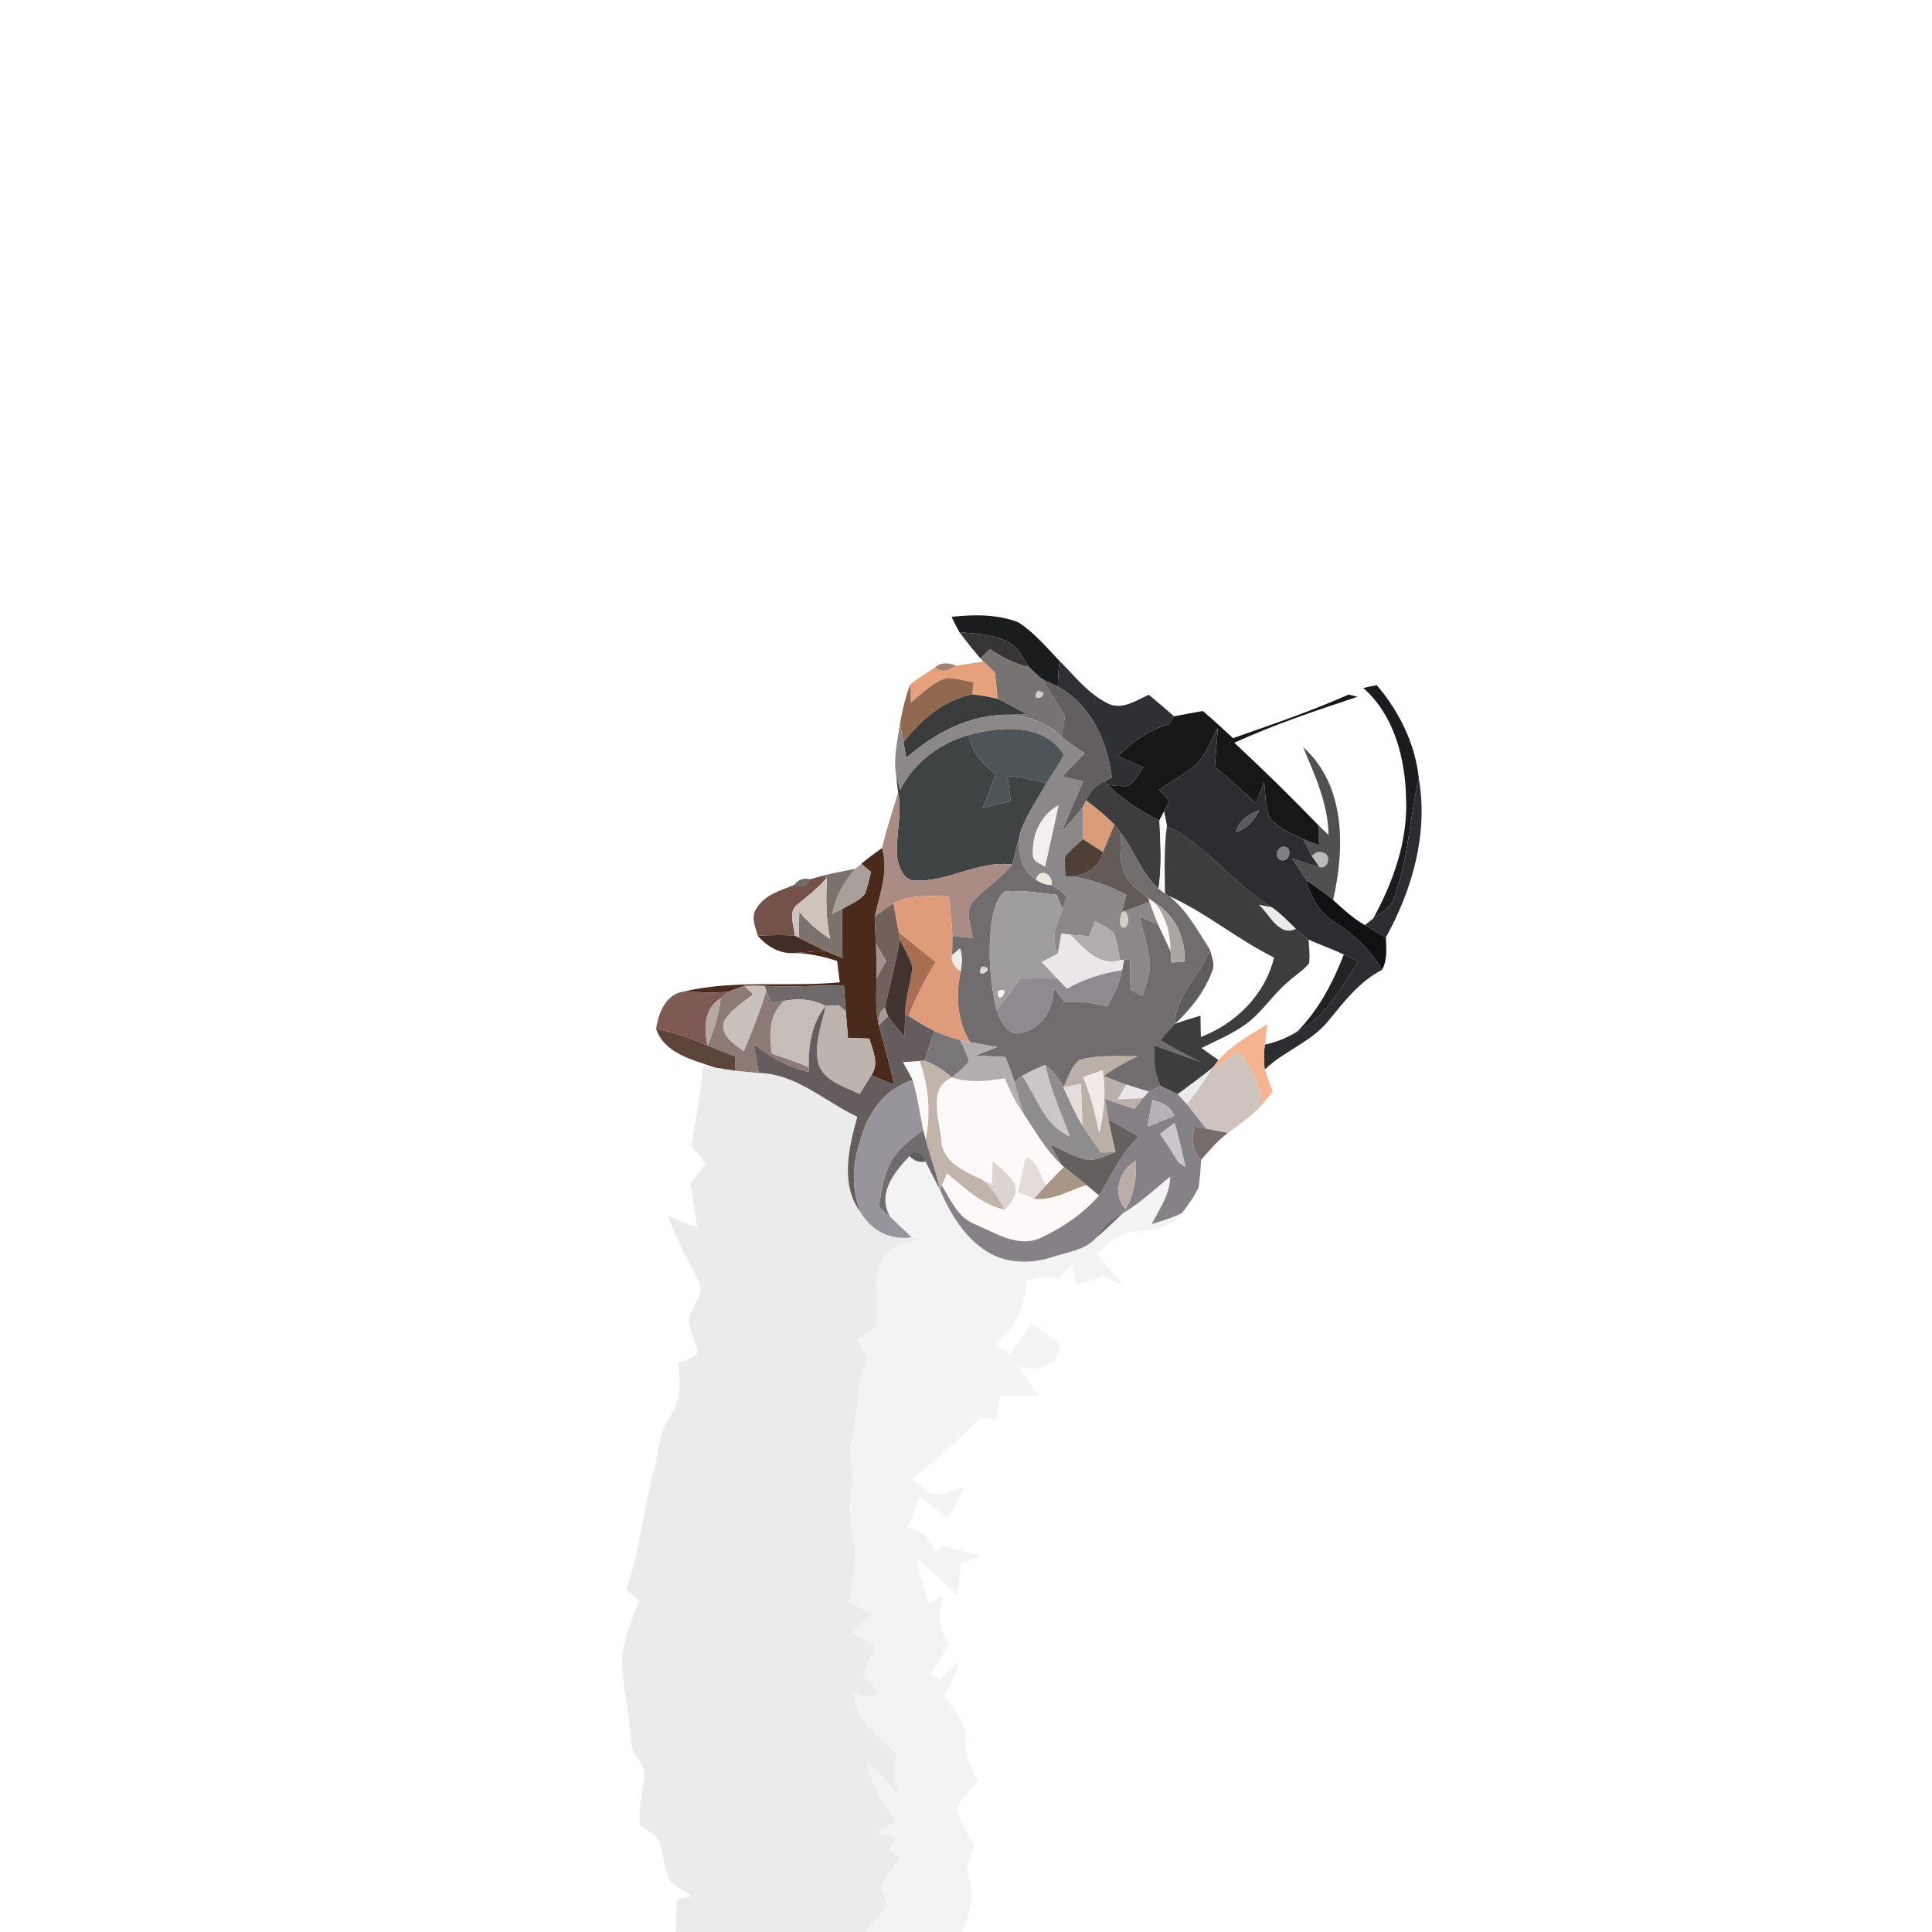 <?xml version="1.0" encoding="UTF-8" ?>
<!DOCTYPE svg PUBLIC "-//W3C//DTD SVG 1.1//EN" "http://www.w3.org/Graphics/SVG/1.1/DTD/svg11.dtd">
<svg width="384pt" height="384pt" viewBox="0 0 384 384" version="1.1" xmlns="http://www.w3.org/2000/svg">
<g id="#1b1c1efd">
<path fill="#1b1c1e" opacity="1.00" d=" M 189.13 122.60 C 193.54 122.12 198.21 122.05 202.40 123.69 C 205.57 125.73 208.00 128.67 210.59 131.37 C 210.39 133.07 210.29 134.77 210.24 136.48 C 209.16 135.92 208.05 135.41 206.96 134.87 C 206.13 134.12 205.30 133.37 204.53 132.57 C 203.28 130.85 202.43 128.65 200.46 127.61 C 197.44 126.11 194.00 125.96 190.70 125.65 C 190.12 124.66 189.63 123.63 189.13 122.60 Z" />
</g>
<g id="#363434fe">
<path fill="#363434" opacity="1.00" d=" M 190.70 125.65 C 194.00 125.96 197.44 126.11 200.46 127.61 C 202.43 128.65 203.28 130.85 204.53 132.57 C 201.69 132.00 199.15 130.60 196.76 129.04 C 196.12 129.64 195.48 130.24 194.85 130.85 C 193.41 129.16 192.02 127.43 190.70 125.65 Z" />
</g>
<g id="#787373ff">
<path fill="#787373" opacity="1.00" d=" M 194.85 130.85 C 195.48 130.24 196.12 129.64 196.76 129.04 C 199.15 130.60 201.69 132.00 204.53 132.57 C 205.30 133.37 206.13 134.12 206.96 134.87 C 208.60 137.30 210.10 139.81 211.68 142.28 C 211.44 143.66 211.21 145.05 210.97 146.43 C 208.27 143.67 204.56 142.43 200.79 142.05 C 201.60 142.02 203.21 141.97 204.02 141.94 C 202.12 140.89 200.22 139.84 198.27 138.90 C 198.11 137.14 197.93 135.40 197.73 133.65 C 196.96 132.93 196.19 132.21 195.44 131.48 L 194.85 130.85 M 206.19 137.37 C 204.62 140.34 209.52 137.54 206.19 137.37 Z" />
</g>
<g id="#84543dbb">
<path fill="#84543d" opacity="0.73" d=" M 185.86 132.65 C 187.01 131.56 188.68 131.73 190.04 132.29 C 188.89 133.19 187.04 133.93 185.86 132.65 Z" />
</g>
<g id="#e6a07cff">
<path fill="#e6a07c" opacity="1.00" d=" M 190.04 132.29 C 191.84 132.03 193.64 131.77 195.44 131.48 C 196.19 132.21 196.96 132.93 197.73 133.65 C 197.93 135.40 198.11 137.14 198.27 138.90 C 196.61 138.50 194.94 138.21 193.25 138.02 C 193.31 137.42 193.44 136.23 193.50 135.63 C 191.73 135.27 189.97 134.81 188.17 134.77 C 185.36 135.62 183.27 137.81 181.07 139.64 C 181.03 138.42 180.98 137.21 180.93 136.01 C 182.50 134.79 184.19 133.74 185.86 132.65 C 187.04 133.93 188.89 133.19 190.04 132.29 Z" />
</g>
<g id="#2f3033ff">
<path fill="#2f3033" opacity="1.00" d=" M 210.24 136.48 C 210.29 134.77 210.39 133.07 210.59 131.37 C 213.63 134.36 216.33 137.98 220.28 139.85 C 223.07 141.20 225.85 139.16 228.35 138.09 C 230.03 139.50 231.70 140.93 233.36 142.37 C 233.12 142.77 232.64 143.55 232.40 143.94 C 228.43 145.02 225.11 147.49 222.17 150.28 C 223.86 151.01 225.56 151.75 227.26 152.49 C 226.06 153.91 225.29 156.56 223.00 156.25 C 222.04 156.22 221.08 156.12 220.14 155.95 L 219.46 155.36 C 219.83 155.16 220.59 154.74 220.97 154.54 C 220.13 147.42 216.81 140.01 210.24 136.48 Z" />
</g>
<g id="#91694fff">
<path fill="#91694f" opacity="1.00" d=" M 181.07 139.64 C 183.27 137.81 185.36 135.62 188.17 134.77 C 189.97 134.81 191.73 135.27 193.50 135.63 C 193.44 136.23 193.31 137.42 193.25 138.02 C 187.52 139.14 183.08 143.10 179.57 147.54 C 179.33 146.28 179.10 145.02 178.89 143.76 C 179.34 141.12 179.98 138.51 180.93 136.01 C 180.98 137.21 181.03 138.42 181.07 139.64 Z" />
</g>
<g id="#635e5fff">
<path fill="#635e5f" opacity="1.00" d=" M 206.96 134.87 C 208.05 135.41 209.16 135.92 210.24 136.48 C 216.81 140.01 220.13 147.42 220.97 154.54 C 220.59 154.74 219.83 155.16 219.46 155.36 C 217.75 156.03 216.61 157.45 215.89 159.09 C 215.73 159.41 215.40 160.06 215.24 160.39 C 213.93 162.11 212.48 163.71 211.04 165.31 C 212.38 161.95 213.82 158.62 215.28 155.30 C 213.89 154.97 212.49 154.65 211.10 154.33 C 212.57 152.77 214.08 151.25 215.56 149.70 C 213.99 148.67 212.44 147.61 210.97 146.43 C 211.21 145.05 211.44 143.66 211.68 142.28 C 210.10 139.81 208.60 137.30 206.96 134.87 Z" />
</g>
<g id="#161519f7">
<path fill="#161519" opacity="0.97" d=" M 270.96 136.74 C 271.85 136.54 272.74 136.35 273.65 136.18 C 278.10 141.41 281.27 147.80 282.00 154.69 C 280.15 162.51 279.96 170.72 277.12 178.30 C 276.55 180.38 274.51 181.38 272.92 182.59 C 276.87 175.38 279.76 167.35 279.48 159.02 C 279.35 150.97 277.23 142.26 270.96 136.74 Z" />
</g>
<g id="#d6cfc7ff">
<path fill="#d6cfc7" opacity="1.00" d=" M 206.19 137.37 C 209.52 137.54 204.62 140.34 206.19 137.37 Z" />
</g>
<g id="#393c3bff">
<path fill="#393c3b" opacity="1.00" d=" M 179.57 147.54 C 183.08 143.10 187.52 139.14 193.25 138.02 C 194.94 138.21 196.61 138.50 198.27 138.90 C 200.22 139.84 202.12 140.89 204.02 141.94 C 203.21 141.97 201.60 142.02 200.79 142.05 C 193.03 141.89 185.80 145.59 180.13 150.65 C 179.94 149.61 179.76 148.57 179.57 147.54 Z" />
</g>
<g id="#171718ff">
<path fill="#171718" opacity="1.00" d=" M 245.07 146.72 C 252.79 144.00 260.56 141.38 268.04 138.05 C 268.48 138.16 269.37 138.38 269.82 138.49 C 261.55 141.22 253.26 144.01 245.33 147.62 C 251.05 152.95 256.64 158.42 262.07 164.05 C 262.10 165.35 262.14 166.66 262.18 167.97 C 261.12 167.59 260.07 167.19 259.03 166.79 C 256.64 165.76 254.16 164.62 252.42 162.63 C 251.44 160.36 251.53 157.82 251.25 155.41 C 250.72 156.84 250.20 158.27 249.68 159.70 C 247.03 157.17 244.29 154.75 241.46 152.43 C 241.65 149.83 241.85 147.23 242.06 144.63 C 240.74 147.08 239.76 149.80 237.84 151.86 C 235.56 153.83 232.88 155.25 230.41 156.95 C 231.08 157.70 231.76 158.46 232.44 159.21 C 232.07 159.91 231.71 160.62 231.35 161.33 C 231.12 161.76 230.68 162.61 230.45 163.04 C 226.67 161.21 223.16 158.87 220.14 155.95 C 221.08 156.12 222.04 156.22 223.00 156.25 C 225.29 156.56 226.06 153.91 227.26 152.49 C 225.56 151.75 223.86 151.01 222.17 150.28 C 225.11 147.49 228.43 145.02 232.40 143.94 C 232.64 143.55 233.12 142.77 233.36 142.37 C 235.26 142.01 237.17 141.65 239.08 141.32 C 241.12 143.07 243.11 144.87 245.07 146.72 Z" />
</g>
<g id="#8c888aff">
<path fill="#8c888a" opacity="1.00" d=" M 180.13 150.65 C 185.80 145.59 193.03 141.89 200.79 142.05 C 204.56 142.43 208.27 143.67 210.97 146.43 C 212.44 147.61 213.99 148.67 215.56 149.70 C 214.08 151.25 212.57 152.77 211.10 154.33 C 212.49 154.65 213.89 154.97 215.28 155.30 C 213.82 158.62 212.38 161.95 211.04 165.31 C 212.48 163.71 213.93 162.11 215.24 160.39 C 215.18 162.52 215.23 164.66 215.25 166.79 C 214.04 167.90 212.72 168.92 211.72 170.23 C 211.54 171.53 211.72 172.84 211.79 174.14 L 212.82 174.22 C 216.72 174.63 220.41 176.07 223.88 177.84 C 223.60 178.99 223.31 180.14 223.01 181.29 C 222.69 182.15 222.08 184.70 223.74 184.32 C 224.45 183.24 224.40 182.16 223.59 181.08 C 225.21 180.46 226.84 179.83 228.47 179.21 C 229.03 180.73 229.58 182.26 230.20 183.77 C 228.99 183.23 227.78 182.70 226.57 182.18 C 227.13 184.91 227.93 187.59 228.45 190.33 C 228.93 192.95 227.81 195.49 227.12 197.97 C 226.27 197.51 225.42 197.06 224.57 196.61 C 224.58 194.61 224.59 192.60 224.62 190.59 C 224.32 190.64 223.72 190.72 223.42 190.76 L 222.64 190.84 C 222.29 189.07 222.05 187.27 221.44 185.56 C 220.44 184.39 218.93 183.85 217.63 183.10 C 217.25 184.09 216.87 185.08 216.50 186.07 C 215.23 185.97 213.96 185.89 212.70 185.77 C 212.12 185.70 211.54 185.63 210.96 185.57 C 210.73 186.90 210.49 188.23 210.24 189.56 C 208.68 186.61 209.98 183.59 211.19 180.80 C 211.51 179.91 211.77 179.02 211.98 178.10 C 211.08 177.25 210.04 176.56 208.99 175.92 C 209.39 173.77 206.58 172.30 205.92 174.83 C 202.42 172.75 202.27 168.52 202.95 164.93 C 204.26 161.68 206.19 158.73 207.95 155.72 C 209.12 153.83 210.48 152.05 211.43 150.03 C 207.61 143.68 198.70 144.35 192.50 146.10 C 186.71 147.81 181.66 151.55 178.92 157.01 C 178.62 155.95 178.34 154.89 178.08 153.83 C 177.55 150.46 178.42 147.09 178.89 143.76 C 179.10 145.02 179.33 146.28 179.57 147.54 C 179.76 148.57 179.94 149.61 180.13 150.65 M 205.32 169.97 C 205.33 171.30 206.84 171.62 207.71 172.26 C 208.61 168.20 209.51 164.14 210.38 160.07 C 206.83 161.97 205.04 166.05 205.32 169.97 Z" />
</g>
<g id="#4d5559ff">
<path fill="#4d5559" opacity="1.00" d=" M 192.50 146.10 C 198.70 144.35 207.61 143.68 211.43 150.03 C 210.48 152.05 209.12 153.83 207.95 155.72 C 205.45 154.91 202.85 154.41 200.23 154.22 C 200.45 155.89 200.68 157.56 200.92 159.23 C 199.06 159.68 197.20 160.13 195.34 160.57 C 196.25 158.34 197.14 156.10 197.91 153.82 C 195.21 151.96 193.17 149.36 192.50 146.10 Z" />
</g>
<g id="#2c2d30ff">
<path fill="#2c2d30" opacity="1.00" d=" M 237.84 151.86 C 239.76 149.80 240.74 147.08 242.06 144.63 C 241.85 147.23 241.65 149.83 241.46 152.43 C 244.29 154.75 247.03 157.17 249.68 159.70 C 250.20 158.27 250.72 156.84 251.25 155.41 C 251.53 157.82 251.44 160.36 252.42 162.63 C 254.16 164.62 256.64 165.76 259.03 166.79 C 259.58 167.92 260.14 169.04 260.72 170.16 C 261.09 170.69 261.82 171.75 262.19 172.28 C 260.34 171.85 258.56 171.21 256.78 170.58 C 257.76 172.04 258.73 173.52 259.69 175.01 C 260.47 178.51 262.42 181.59 265.55 183.43 C 269.22 185.86 272.53 188.87 274.69 192.77 C 270.17 195.08 267.11 199.16 263.96 202.98 C 260.55 207.16 255.19 208.89 251.37 212.59 C 251.17 210.94 251.18 209.27 251.40 207.63 C 253.68 207.13 255.87 206.27 257.85 205.02 C 263.65 202.21 266.55 196.19 269.99 191.09 C 269.02 190.63 268.05 190.17 267.09 189.72 C 264.80 188.63 262.40 187.80 260.09 186.76 C 259.22 186.08 258.38 185.37 257.58 184.62 C 256.04 183.11 254.55 181.53 252.77 180.31 C 245.13 175.80 240.00 168.06 231.94 164.17 C 231.76 163.22 231.55 162.27 231.35 161.33 C 231.71 160.62 232.07 159.91 232.44 159.21 C 231.76 158.46 231.08 157.70 230.41 156.95 C 232.88 155.25 235.56 153.83 237.84 151.86 M 245.66 165.39 C 247.83 164.74 249.26 163.04 250.25 161.08 C 248.13 161.83 246.22 163.07 245.66 165.39 M 255.17 168.29 C 253.63 168.24 253.22 170.99 254.94 171.00 C 256.46 171.04 256.87 168.32 255.17 168.29 Z" />
</g>
<g id="#3f4343ff">
<path fill="#3f4343" opacity="1.00" d=" M 178.92 157.01 C 181.66 151.55 186.71 147.81 192.50 146.10 C 193.17 149.36 195.21 151.96 197.91 153.82 C 197.14 156.10 196.25 158.34 195.34 160.57 C 197.20 160.13 199.06 159.68 200.92 159.23 C 200.68 157.56 200.45 155.89 200.23 154.22 C 202.85 154.41 205.45 154.91 207.95 155.72 C 206.19 158.73 204.26 161.68 202.95 164.93 C 202.27 167.20 201.82 169.54 201.19 171.83 C 194.54 170.96 188.64 175.24 182.08 175.02 C 179.74 175.20 178.77 172.64 178.37 170.76 C 177.84 166.35 179.43 161.92 178.50 157.51 C 178.37 156.28 178.23 155.06 178.08 153.83 C 178.34 154.89 178.62 155.95 178.92 157.01 M 196.24 164.26 C 196.78 164.81 196.78 164.81 196.24 164.26 M 196.23 169.21 C 196.79 169.77 196.79 169.77 196.23 169.21 Z" />
</g>
<g id="#030202b0">
<path fill="#030202" opacity="0.69" d=" M 258.99 148.48 C 267.50 156.06 267.32 168.63 264.96 178.88 C 263.31 177.45 261.48 176.25 259.69 175.01 C 258.73 173.52 257.76 172.04 256.78 170.58 C 258.56 171.21 260.34 171.85 262.19 172.28 C 263.70 172.98 264.67 170.50 263.45 169.66 C 262.42 169.07 261.51 169.24 260.72 170.16 C 260.14 169.04 259.58 167.92 259.03 166.79 C 260.07 167.19 261.12 167.59 262.18 167.97 C 262.14 166.66 262.10 165.35 262.07 164.05 C 262.72 164.69 263.39 165.33 264.06 165.96 C 263.97 159.74 261.35 154.09 258.99 148.48 Z" />
</g>
<g id="#010101c2">
<path fill="#010101" opacity="0.76" d=" M 215.89 159.09 C 216.61 157.45 217.75 156.03 219.46 155.36 L 220.14 155.95 C 223.16 158.87 226.67 161.21 230.45 163.04 C 230.63 167.55 230.98 172.13 230.25 176.61 C 226.86 173.62 225.51 169.13 222.80 165.61 C 222.38 165.03 221.94 164.46 221.49 163.90 C 219.77 162.13 217.83 160.60 215.89 159.09 Z" />
</g>
<g id="#2b2d30fc">
<path fill="#2b2d30" opacity="1.00" d=" M 277.12 178.30 C 279.96 170.72 280.15 162.51 282.00 154.69 C 283.90 165.66 280.73 176.78 275.44 186.35 C 274.04 185.52 272.65 184.70 271.27 183.87 C 271.68 183.55 272.51 182.91 272.92 182.59 C 274.51 181.38 276.55 180.38 277.12 178.30 Z" />
</g>
<g id="#aa8c84ff">
<path fill="#aa8c84" opacity="1.00" d=" M 178.50 157.51 C 179.43 161.92 177.84 166.35 178.37 170.76 C 178.77 172.64 179.74 175.20 182.08 175.02 C 188.64 175.24 194.54 170.96 201.19 171.83 C 199.06 174.53 196.06 176.33 193.72 178.81 C 191.57 180.85 193.06 183.96 193.34 186.45 C 191.99 186.30 190.64 186.16 189.29 186.03 C 189.18 183.39 188.87 180.77 188.61 178.15 C 184.90 178.13 180.96 177.74 177.57 179.55 C 176.31 180.39 175.09 181.29 173.86 182.17 C 174.84 177.67 176.66 173.21 175.31 168.55 C 176.17 164.81 177.43 161.19 178.50 157.51 Z" />
</g>
<g id="#f5eef0ff">
<path fill="#f5eef0" opacity="1.00" d=" M 205.32 169.97 C 205.04 166.05 206.83 161.97 210.38 160.07 C 209.51 164.14 208.61 168.20 207.71 172.26 C 206.84 171.62 205.33 171.30 205.32 169.97 Z" />
</g>
<g id="#d99c7bff">
<path fill="#d99c7b" opacity="1.00" d=" M 215.24 160.39 C 215.40 160.06 215.73 159.41 215.89 159.09 C 217.83 160.60 219.77 162.13 221.49 163.90 C 220.73 165.72 219.98 167.54 219.22 169.36 C 217.89 168.50 216.57 167.65 215.25 166.79 C 215.23 164.66 215.18 162.52 215.24 160.39 Z" />
</g>
<g id="#fdf9f9ff">
<path fill="#fdf9f9" opacity="1.00" d=" M 230.45 163.04 C 230.68 162.61 231.12 161.76 231.35 161.33 C 231.55 162.27 231.76 163.22 231.94 164.17 C 231.33 168.61 231.49 173.12 231.56 177.59 C 231.10 177.28 230.67 176.96 230.25 176.61 C 230.98 172.13 230.63 167.55 230.45 163.04 Z" />
<path fill="#fdf9f9" opacity="1.00" d=" M 228.17 178.45 C 228.52 178.71 229.23 179.21 229.58 179.47 C 231.79 182.17 232.64 185.64 232.66 189.08 C 231.86 187.30 230.98 185.56 230.20 183.77 C 229.58 182.26 229.03 180.73 228.47 179.21 L 228.17 178.45 Z" />
<path fill="#fdf9f9" opacity="1.00" d=" M 179.46 211.11 C 180.56 211.02 181.67 210.94 182.78 210.86 C 184.62 215.89 185.02 221.26 183.99 226.51 C 183.86 226.03 183.62 225.07 183.49 224.58 C 182.82 221.28 182.36 217.92 181.40 214.69 C 180.80 213.47 180.13 212.29 179.46 211.11 Z" />
<path fill="#fdf9f9" opacity="1.00" d=" M 187.08 226.42 C 186.69 222.37 184.33 216.31 189.19 214.15 C 192.62 215.26 196.23 214.90 199.72 214.32 C 200.74 216.82 201.95 219.26 203.51 221.47 C 205.83 224.87 207.83 228.57 210.89 231.38 L 211.46 231.93 C 210.26 233.15 209.07 234.37 207.90 235.61 C 206.65 233.77 206.38 230.69 203.95 230.08 C 203.22 232.32 202.82 234.64 202.40 236.95 C 203.44 237.40 204.49 237.84 205.54 238.27 C 209.25 238.72 212.53 236.54 215.97 235.54 C 216.59 236.06 217.83 237.10 218.45 237.61 C 215.32 241.20 211.30 243.94 207.01 245.97 C 202.46 248.19 197.78 245.01 193.65 243.27 C 190.34 241.92 188.92 238.45 187.19 235.60 C 187.45 235.00 187.98 233.80 188.24 233.20 C 191.71 236.09 195.13 239.41 199.69 240.44 C 200.95 239.10 202.42 237.39 201.69 235.40 C 200.66 233.50 198.84 232.21 197.30 230.75 C 197.24 232.28 197.20 233.81 197.15 235.35 C 196.70 235.15 195.80 234.76 195.36 234.56 C 191.82 232.88 187.20 231.02 187.08 226.42 Z" />
</g>
<g id="#5a5b5fff">
<path fill="#5a5b5f" opacity="1.00" d=" M 245.66 165.39 C 246.22 163.07 248.13 161.83 250.25 161.08 C 249.26 163.04 247.83 164.74 245.66 165.39 Z" />
</g>
<g id="#b3b2afff">
<path fill="#b3b2af" opacity="1.00" d=" M 196.24 164.26 C 196.78 164.81 196.78 164.81 196.24 164.26 Z" />
</g>
<g id="#635b58ff">
<path fill="#635b58" opacity="1.00" d=" M 221.49 163.90 C 221.94 164.46 222.38 165.03 222.80 165.61 C 222.70 168.43 222.47 171.42 223.76 174.03 C 224.72 175.94 226.55 177.15 228.17 178.45 L 228.47 179.21 C 226.84 179.83 225.21 180.46 223.59 181.08 L 223.01 181.29 C 223.31 180.14 223.60 178.99 223.88 177.84 C 220.41 176.07 216.72 174.63 212.82 174.22 C 215.80 173.92 218.54 172.47 219.22 169.36 C 219.98 167.54 220.73 165.72 221.49 163.90 Z" />
</g>
<g id="#716d6fff">
<path fill="#716d6f" opacity="1.00" d=" M 201.19 171.83 C 201.82 169.54 202.27 167.20 202.95 164.93 C 202.27 168.52 202.42 172.75 205.92 174.83 C 206.81 175.49 207.83 175.85 208.99 175.92 C 210.04 176.56 211.08 177.25 211.98 178.10 C 211.77 179.02 211.51 179.91 211.19 180.80 C 210.80 179.81 210.41 178.83 210.02 177.85 C 206.58 177.50 203.10 176.80 199.63 177.21 C 197.97 178.79 197.44 181.16 197.09 183.34 C 196.32 189.12 196.77 195.02 198.04 200.69 C 198.85 202.88 200.50 206.44 203.40 205.12 C 207.45 204.12 209.37 200.23 209.45 196.31 C 210.19 197.28 210.95 198.25 211.71 199.21 C 214.52 198.89 217.33 199.30 220.04 200.05 C 221.37 197.82 222.52 195.44 223.01 192.86 C 223.15 192.16 223.29 191.46 223.42 190.76 C 223.72 190.72 224.32 190.64 224.62 190.59 C 224.59 192.60 224.58 194.61 224.57 196.61 C 225.42 197.06 226.27 197.51 227.12 197.97 C 227.81 195.49 228.93 192.95 228.45 190.33 C 227.93 187.59 227.13 184.91 226.57 182.18 C 227.78 182.70 228.99 183.23 230.20 183.77 C 230.98 185.56 231.86 187.30 232.66 189.08 C 232.70 189.64 232.79 190.75 232.84 191.31 C 233.49 191.26 234.78 191.17 235.43 191.12 C 235.70 186.52 233.55 181.90 229.58 179.47 C 229.23 179.21 228.52 178.71 228.17 178.45 C 226.55 177.15 224.72 175.94 223.76 174.03 C 222.47 171.42 222.70 168.43 222.80 165.61 C 225.51 169.13 226.86 173.62 230.25 176.61 C 230.67 176.96 231.10 177.28 231.56 177.59 L 232.34 178.08 C 235.92 180.90 238.04 185.02 240.50 188.75 C 238.65 193.95 233.64 197.63 233.54 203.51 C 232.50 204.53 231.57 205.65 230.65 206.76 C 233.30 208.35 236.04 209.79 238.81 211.16 C 235.70 210.06 232.61 208.92 229.51 207.84 C 229.21 210.58 229.45 213.36 230.69 215.86 C 229.90 216.23 229.12 216.59 228.34 216.96 C 226.84 216.51 225.34 216.06 223.85 215.58 C 222.33 215.06 220.83 214.46 219.34 213.85 C 221.46 212.32 223.76 211.06 226.11 209.92 C 222.29 210.03 218.36 209.59 214.65 210.65 C 212.85 211.84 212.40 214.31 211.34 216.10 C 210.51 214.36 209.28 212.85 207.79 211.64 C 206.22 212.28 204.67 213.00 203.18 213.82 C 202.80 214.13 202.04 214.77 201.65 215.08 C 201.10 213.40 200.46 211.74 199.84 210.09 C 197.85 209.99 195.86 209.89 193.88 209.80 C 195.30 209.24 196.73 208.67 198.16 208.11 C 196.38 207.76 194.59 207.45 192.80 207.13 C 190.21 202.86 189.91 197.84 190.95 193.05 C 191.19 191.56 191.34 189.98 190.81 188.53 C 190.42 188.85 189.63 189.51 189.23 189.83 C 189.26 188.56 189.30 187.29 189.29 186.03 C 190.64 186.16 191.99 186.30 193.34 186.45 C 193.06 183.96 191.57 180.85 193.72 178.81 C 196.06 176.33 199.06 174.53 201.19 171.83 M 195.12 192.12 C 193.58 195.12 198.44 192.29 195.12 192.12 M 207.22 209.25 C 207.76 209.79 207.76 209.79 207.22 209.25 Z" />
</g>
<g id="#000000c1">
<path fill="#000000" opacity="0.76" d=" M 231.56 177.59 C 231.49 173.12 231.33 168.61 231.94 164.17 C 240.00 168.06 245.13 175.80 252.77 180.31 C 252.13 180.19 250.84 179.95 250.19 179.83 C 252.31 181.66 254.19 186.28 257.58 184.62 C 258.38 185.37 259.22 186.08 260.09 186.76 C 260.18 188.31 260.40 189.88 260.20 191.44 C 259.03 192.90 257.40 193.89 256.02 195.13 C 252.96 197.71 250.84 201.24 247.57 203.59 C 244.86 205.53 241.78 206.82 238.81 208.30 C 239.93 209.11 241.05 209.92 242.18 210.71 C 241.91 211.07 241.35 211.78 241.07 212.14 C 238.80 214.02 236.40 215.73 234.03 217.47 C 232.92 216.91 231.81 216.37 230.69 215.86 C 229.45 213.36 229.21 210.58 229.51 207.84 C 232.61 208.92 235.70 210.06 238.81 211.16 C 236.04 209.79 233.30 208.35 230.65 206.76 C 231.57 205.65 232.50 204.53 233.54 203.51 C 235.19 202.88 236.90 202.37 238.60 201.87 C 238.62 203.28 238.65 204.70 238.68 206.12 C 245.66 203.41 251.44 197.71 253.23 190.32 C 245.98 186.73 239.74 181.43 232.34 178.08 L 231.56 177.59 Z" />
</g>
<g id="#4e3f37ff">
<path fill="#4e3f37" opacity="1.00" d=" M 211.72 170.23 C 212.72 168.92 214.04 167.90 215.25 166.79 C 216.57 167.65 217.89 168.50 219.22 169.36 C 218.54 172.47 215.80 173.92 212.82 174.22 L 211.79 174.14 C 211.72 172.84 211.54 171.53 211.72 170.23 Z" />
</g>
<g id="#807e85ff">
<path fill="#807e85" opacity="1.00" d=" M 255.17 168.29 C 256.87 168.32 256.46 171.04 254.94 171.00 C 253.22 170.99 253.63 168.24 255.17 168.29 Z" />
</g>
<g id="#4a2a1bff">
<path fill="#4a2a1b" opacity="1.00" d=" M 171.19 171.68 C 172.52 170.57 173.90 169.54 175.31 168.55 C 176.66 173.21 174.84 177.67 173.86 182.17 C 173.88 183.98 173.99 185.78 174.12 187.59 C 174.19 189.86 174.23 192.13 174.23 194.41 C 174.19 197.53 173.94 200.72 174.66 203.78 C 175.74 207.71 176.92 211.61 177.69 215.62 C 176.18 215.01 174.68 214.37 173.21 213.69 C 174.78 211.37 173.46 208.78 172.79 206.42 C 171.37 206.37 169.96 206.32 168.54 206.29 C 168.40 204.53 168.24 202.77 168.11 201.01 C 167.97 199.28 167.86 197.55 167.74 195.83 C 162.49 195.90 157.24 196.16 151.98 195.95 C 150.63 195.90 149.28 195.90 147.93 195.95 C 146.88 196.32 145.83 196.71 144.80 197.11 C 141.82 197.40 138.83 197.19 135.85 197.09 C 146.07 194.66 156.57 196.23 166.92 195.24 C 166.73 193.83 166.55 192.42 166.39 191.00 C 163.63 190.13 160.80 189.45 157.90 189.42 C 159.91 189.29 161.91 189.06 163.93 188.96 C 165.10 189.45 166.28 189.93 167.47 190.41 C 167.34 187.16 167.32 183.92 167.40 180.67 C 168.92 179.73 170.75 179.10 171.91 177.69 C 172.44 176.26 172.74 174.77 173.11 173.30 C 172.63 172.90 171.67 172.08 171.19 171.68 Z" />
</g>
<g id="#cbc9cbff">
<path fill="#cbc9cb" opacity="1.00" d=" M 196.23 169.21 C 196.79 169.77 196.79 169.77 196.23 169.21 Z" />
</g>
<g id="#02020246">
<path fill="#020202" opacity="0.27" d=" M 260.72 170.16 C 261.51 169.24 262.42 169.07 263.45 169.66 C 264.67 170.50 263.70 172.98 262.19 172.28 C 261.82 171.75 261.09 170.69 260.72 170.16 Z" />
</g>
<g id="#a99f99ff">
<path fill="#a99f99" opacity="1.00" d=" M 170.00 172.67 C 170.30 172.42 170.90 171.93 171.19 171.68 C 171.67 172.08 172.63 172.90 173.11 173.30 C 172.74 174.77 172.44 176.26 171.91 177.69 C 170.75 179.10 168.92 179.73 167.40 180.67 C 166.90 180.92 165.91 181.42 165.42 181.67 C 166.03 178.28 167.72 175.22 170.00 172.67 Z" />
</g>
<g id="#776c66f6">
<path fill="#776c66" opacity="0.96" d=" M 163.52 174.05 C 165.66 173.48 167.85 173.14 170.00 172.67 C 167.72 175.22 166.03 178.28 165.42 181.67 C 165.91 181.42 166.90 180.92 167.40 180.67 C 167.32 183.92 167.34 187.16 167.47 190.41 C 166.28 189.93 165.10 189.45 163.93 188.96 C 162.18 188.14 160.46 187.25 158.75 186.37 C 158.80 184.65 158.84 182.92 158.86 181.20 C 160.58 183.33 162.68 185.12 165.00 186.60 C 164.11 182.60 164.19 178.51 164.33 174.45 L 163.52 174.05 Z" />
</g>
<g id="#eee8e2ff">
<path fill="#eee8e2" opacity="1.00" d=" M 205.92 174.83 C 206.58 172.30 209.39 173.77 208.99 175.92 C 207.83 175.85 206.81 175.49 205.92 174.83 Z" />
</g>
<g id="#755249ff">
<path fill="#755249" opacity="1.00" d=" M 163.52 174.05 L 164.33 174.45 C 162.66 176.47 160.58 178.06 158.57 179.72 C 156.52 181.11 157.87 183.96 157.95 185.96 C 155.51 185.78 153.06 185.85 150.62 186.00 C 150.14 184.23 149.16 182.20 150.39 180.51 C 151.97 177.84 155.19 176.99 157.88 175.87 C 159.28 176.48 160.32 176.11 161.02 174.75 C 161.65 174.57 162.90 174.22 163.52 174.05 Z" />
</g>
<g id="#cec4bcff">
<path fill="#cec4bc" opacity="1.00" d=" M 164.33 174.45 C 164.19 178.51 164.11 182.60 165.00 186.60 C 162.68 185.12 160.58 183.33 158.86 181.20 C 158.84 182.92 158.80 184.65 158.75 186.37 L 157.95 185.96 C 157.87 183.96 156.52 181.11 158.57 179.72 C 160.58 178.06 162.66 176.47 164.33 174.45 Z" />
</g>
<g id="#281f1da9">
<path fill="#281f1d" opacity="0.66" d=" M 157.88 175.87 C 158.68 174.81 159.73 174.44 161.02 174.75 C 160.32 176.11 159.28 176.48 157.88 175.87 Z" />
</g>
<g id="#101112fd">
<path fill="#101112" opacity="1.00" d=" M 259.69 175.01 C 261.48 176.25 263.31 177.45 264.96 178.88 C 266.95 180.68 268.92 182.54 271.27 183.87 C 272.65 184.70 274.04 185.52 275.44 186.35 C 275.54 188.51 275.79 190.79 274.69 192.77 C 272.53 188.87 269.22 185.86 265.55 183.43 C 262.42 181.59 260.47 178.51 259.69 175.01 Z" />
</g>
<g id="#9f9c9eff">
<path fill="#9f9c9e" opacity="1.00" d=" M 199.63 177.21 C 203.10 176.80 206.58 177.50 210.02 177.85 C 210.41 178.83 210.80 179.81 211.19 180.80 C 209.98 183.59 208.68 186.61 210.24 189.56 C 209.18 190.10 208.12 190.65 207.07 191.20 C 208.05 192.27 209.04 193.34 210.04 194.40 C 207.58 194.45 205.12 194.46 202.66 194.50 C 201.31 196.70 199.76 198.77 198.04 200.69 C 196.77 195.02 196.32 189.12 197.09 183.34 C 197.44 181.16 197.97 178.79 199.63 177.21 M 198.28 197.06 C 198.36 200.39 201.29 195.55 198.28 197.06 Z" />
</g>
<g id="#df9c7bff">
<path fill="#df9c7b" opacity="1.00" d=" M 177.57 179.55 C 180.96 177.74 184.90 178.13 188.61 178.15 C 188.87 180.77 189.18 183.39 189.29 186.03 C 189.30 187.29 189.26 188.56 189.23 189.83 C 188.95 191.19 189.83 192.39 190.95 193.05 C 189.91 197.84 190.21 202.86 192.80 207.13 C 192.32 207.04 191.37 206.84 190.89 206.75 C 189.12 206.30 187.40 205.69 185.73 204.96 C 183.95 204.04 182.24 203.01 180.56 201.93 C 181.99 198.17 183.87 194.61 185.99 191.20 C 183.51 189.24 181.04 187.28 178.60 185.29 C 178.24 183.37 177.91 181.46 177.57 179.55 Z" />
</g>
<g id="#a9a6a4ff">
<path fill="#a9a6a4" opacity="1.00" d=" M 229.58 179.47 C 233.55 181.90 235.70 186.52 235.43 191.12 C 234.78 191.17 233.49 191.26 232.84 191.31 C 232.79 190.75 232.70 189.64 232.66 189.08 C 232.64 185.64 231.79 182.17 229.58 179.47 Z" />
</g>
<g id="#72605bff">
<path fill="#72605b" opacity="1.00" d=" M 173.86 182.17 C 175.09 181.29 176.31 180.39 177.57 179.55 C 177.91 181.46 178.24 183.37 178.60 185.29 C 178.67 185.65 178.81 186.37 178.87 186.74 C 178.06 191.28 176.88 195.75 175.89 200.26 C 174.63 201.00 174.62 202.49 174.66 203.78 C 173.94 200.72 174.19 197.53 174.23 194.41 C 174.83 193.27 175.47 192.15 176.11 191.02 C 175.44 189.88 174.76 188.74 174.12 187.59 C 173.99 185.78 173.88 183.98 173.86 182.17 M 176.25 185.28 C 176.79 185.82 176.79 185.82 176.25 185.28 Z" />
</g>
<g id="#00000015">
<path fill="#000000" opacity="0.08" d=" M 250.19 179.83 C 250.84 179.95 252.13 180.19 252.77 180.31 C 254.55 181.53 256.04 183.11 257.58 184.62 C 254.19 186.28 252.31 181.66 250.19 179.83 Z" />
<path fill="#000000" opacity="0.08" d=" M 139.77 211.99 C 140.32 212.03 141.43 212.11 141.99 212.15 C 143.38 212.38 144.78 212.62 146.19 212.82 C 147.73 213.00 149.27 213.12 150.82 213.26 C 158.32 213.43 163.93 218.95 170.40 221.97 C 168.72 228.05 166.93 235.39 171.03 240.92 C 173.12 244.53 177.00 246.60 181.18 245.91 C 181.46 245.99 182.00 246.15 182.28 246.23 C 179.75 247.31 176.10 247.64 175.21 250.75 C 173.35 254.75 174.67 259.19 174.16 263.39 C 173.05 264.54 171.65 265.34 170.34 266.23 C 171.01 267.48 171.67 268.72 172.34 269.98 C 169.79 275.05 170.67 280.84 169.26 286.20 C 168.24 289.70 170.31 293.24 169.21 296.74 C 167.95 301.16 170.18 305.52 169.95 309.97 C 169.82 312.81 169.16 315.58 168.67 318.37 C 170.18 319.18 171.69 320.00 173.20 320.82 C 171.89 322.03 170.59 323.25 169.29 324.47 C 170.83 325.38 172.37 326.30 173.91 327.23 C 173.06 329.08 172.09 330.91 171.56 332.89 C 172.44 334.24 173.64 335.34 174.75 336.51 C 174.33 336.78 173.90 337.06 173.48 337.35 C 172.20 337.08 170.92 336.81 169.64 336.56 C 169.78 342.11 174.82 345.14 178.20 348.82 C 177.58 351.57 177.62 354.43 178.72 357.06 C 176.89 354.54 174.73 352.27 172.24 350.41 C 173.10 354.80 175.59 358.56 178.06 362.20 C 176.71 362.85 175.35 363.48 174.00 364.13 C 175.49 364.55 176.98 364.97 178.47 365.40 C 177.87 366.16 177.26 366.93 176.65 367.69 C 177.42 368.20 178.19 368.70 178.96 369.21 C 177.63 371.16 176.27 373.08 174.89 374.99 C 175.43 376.20 175.97 377.42 176.50 378.64 C 174.92 380.35 173.50 382.18 172.05 384.00 L 134.34 384.00 C 134.40 381.85 134.46 379.71 134.53 377.57 C 135.54 377.33 136.56 377.09 137.57 376.86 C 136.05 375.90 134.43 375.05 133.15 373.78 C 131.75 371.15 131.96 367.99 130.72 365.32 C 129.72 364.30 128.44 363.64 127.27 362.88 C 126.78 359.39 127.78 355.98 128.14 352.54 C 127.84 350.22 125.49 348.59 125.43 346.17 C 125.20 340.58 123.55 335.12 123.67 329.51 C 123.90 325.53 125.65 321.88 127.01 318.20 C 126.17 317.43 125.33 316.66 124.49 315.89 C 127.30 307.85 127.98 299.31 130.22 291.13 C 130.96 287.85 131.16 284.34 133.19 281.52 C 135.37 278.42 135.26 274.53 134.78 270.95 C 136.10 270.26 137.99 270.13 138.66 268.63 C 138.21 266.66 137.31 264.82 136.89 262.85 C 136.96 259.90 140.63 257.23 138.68 254.26 C 136.51 250.16 134.35 246.04 132.75 241.67 C 134.67 242.46 136.60 243.24 138.54 243.98 C 138.18 241.07 137.74 238.18 137.24 235.29 C 138.27 233.93 139.30 232.57 140.34 231.21 C 139.34 230.06 138.34 228.91 137.35 227.76 C 138.38 222.54 139.20 217.28 139.77 211.99 Z" />
<path fill="#000000" opacity="0.08" d=" M 234.03 217.47 C 236.40 215.73 238.80 214.02 241.07 212.14 L 240.69 212.70 C 239.22 215.04 237.72 217.37 235.84 219.42 C 235.26 218.75 234.66 218.10 234.03 217.47 Z" />
</g>
<g id="#d2cec2ff">
<path fill="#d2cec2" opacity="1.00" d=" M 223.01 181.29 L 223.59 181.08 C 224.40 182.16 224.45 183.24 223.74 184.32 C 222.08 184.70 222.69 182.15 223.01 181.29 Z" />
</g>
<g id="#b1adafff">
<path fill="#b1adaf" opacity="1.00" d=" M 217.63 183.10 C 218.93 183.85 220.44 184.39 221.44 185.56 C 222.05 187.27 222.29 189.07 222.64 190.84 C 218.33 192.15 215.43 188.39 212.70 185.77 C 213.96 185.89 215.23 185.97 216.50 186.07 C 216.87 185.08 217.25 184.09 217.63 183.10 Z" />
</g>
<g id="#432d26ff">
<path fill="#432d26" opacity="1.00" d=" M 150.62 186.00 C 153.06 185.85 155.51 185.78 157.95 185.96 L 158.75 186.37 C 160.46 187.25 162.18 188.14 163.93 188.96 C 161.91 189.06 159.91 189.29 157.90 189.42 C 155.00 189.66 152.45 188.11 150.62 186.00 Z" />
</g>
<g id="#dbd0c4ff">
<path fill="#dbd0c4" opacity="1.00" d=" M 176.25 185.28 C 176.79 185.82 176.79 185.82 176.25 185.28 Z" />
</g>
<g id="#a96d51ff">
<path fill="#a96d51" opacity="1.00" d=" M 178.60 185.29 C 181.04 187.28 183.51 189.24 185.99 191.20 C 183.87 194.61 181.99 198.17 180.56 201.93 L 179.90 201.48 C 179.92 198.33 181.07 195.34 181.34 192.23 C 180.82 190.28 179.69 188.56 178.87 186.74 C 178.81 186.37 178.67 185.65 178.60 185.29 Z" />
</g>
<g id="#ece5e9ff">
<path fill="#ece5e9" opacity="1.00" d=" M 210.96 185.57 C 211.54 185.63 212.12 185.70 212.70 185.77 C 215.43 188.39 218.33 192.15 222.64 190.84 L 223.42 190.76 C 223.29 191.46 223.15 192.16 223.01 192.86 C 219.15 193.39 215.43 194.62 212.04 196.53 C 211.37 195.82 210.70 195.11 210.04 194.40 C 209.04 193.34 208.05 192.27 207.07 191.20 C 208.12 190.65 209.18 190.10 210.24 189.56 C 210.49 188.23 210.73 186.90 210.96 185.57 Z" />
<path fill="#ece5e9" opacity="1.00" d=" M 222.15 218.49 C 222.71 217.52 223.28 216.54 223.85 215.58 C 225.34 216.06 226.84 216.51 228.34 216.96 C 228.06 217.28 227.49 217.93 227.21 218.25 C 225.53 218.38 223.84 218.43 222.15 218.49 Z" />
</g>
<g id="#41332fff">
<path fill="#41332f" opacity="1.00" d=" M 175.89 200.26 C 176.88 195.75 178.06 191.28 178.87 186.74 C 179.69 188.56 180.82 190.28 181.34 192.23 C 181.07 195.34 179.92 198.33 179.90 201.48 C 179.85 203.01 179.83 204.55 179.80 206.09 C 178.66 204.78 177.53 203.47 176.51 202.07 C 176.35 201.62 176.05 200.71 175.89 200.26 Z" />
</g>
<g id="#a2938fff">
<path fill="#a2938f" opacity="1.00" d=" M 174.12 187.59 C 174.76 188.74 175.44 189.88 176.11 191.02 C 175.47 192.15 174.83 193.27 174.23 194.41 C 174.23 192.13 174.19 189.86 174.12 187.59 Z" />
</g>
<g id="#f1ece5ff">
<path fill="#f1ece5" opacity="1.00" d=" M 189.23 189.83 C 189.63 189.51 190.42 188.85 190.81 188.53 C 191.34 189.98 191.19 191.56 190.95 193.05 C 189.83 192.39 188.95 191.19 189.23 189.83 Z" />
</g>
<g id="#524f4fea">
<path fill="#524f4f" opacity="0.92" d=" M 233.54 203.51 C 233.64 197.63 238.65 193.95 240.50 188.75 C 240.76 190.06 241.51 191.44 241.02 192.78 C 239.55 196.95 236.74 200.52 233.54 203.51 Z" />
</g>
<g id="#101111eb">
<path fill="#101111" opacity="0.92" d=" M 267.09 189.72 C 268.05 190.17 269.02 190.63 269.99 191.09 C 266.55 196.19 263.65 202.21 257.85 205.02 C 262.10 200.70 264.92 195.33 267.09 189.72 Z" />
</g>
<g id="#dddbd7ff">
<path fill="#dddbd7" opacity="1.00" d=" M 195.12 192.12 C 198.44 192.29 193.58 195.12 195.12 192.12 Z" />
</g>
<g id="#8e8a8fff">
<path fill="#8e8a8f" opacity="1.00" d=" M 212.04 196.53 C 215.43 194.62 219.15 193.39 223.01 192.86 C 222.52 195.44 221.37 197.82 220.04 200.05 C 217.33 199.30 214.52 198.89 211.71 199.21 C 210.95 198.25 210.19 197.28 209.45 196.31 C 209.37 200.23 207.45 204.12 203.40 205.12 C 200.50 206.44 198.85 202.88 198.04 200.69 C 199.76 198.77 201.31 196.70 202.66 194.50 C 205.12 194.46 207.58 194.45 210.04 194.40 C 210.70 195.11 211.37 195.82 212.04 196.53 Z" />
</g>
<g id="#8c7b75ff">
<path fill="#8c7b75" opacity="1.00" d=" M 144.80 197.11 C 145.83 196.71 146.88 196.32 147.93 195.95 C 148.37 196.37 149.24 197.20 149.68 197.62 C 147.64 199.33 145.13 200.74 143.85 203.16 C 143.23 205.96 145.96 207.49 147.83 208.91 C 149.48 204.95 151.12 200.97 152.30 196.84 C 152.62 197.68 152.96 198.51 153.31 199.35 C 154.18 199.19 155.06 199.04 155.94 198.90 C 152.80 201.58 152.87 205.68 153.43 209.43 C 155.89 210.25 158.37 211.07 160.76 212.12 L 160.77 213.08 C 156.69 212.11 153.00 210.09 149.76 207.45 C 150.11 209.39 150.45 211.33 150.82 213.26 C 149.27 213.12 147.73 213.00 146.19 212.82 C 146.15 211.87 146.11 210.93 146.07 209.99 C 144.24 209.29 142.41 208.56 140.61 207.80 C 141.91 204.81 142.88 201.67 143.25 198.42 C 143.75 197.97 144.27 197.53 144.80 197.11 Z" />
</g>
<g id="#cac0bbff">
<path fill="#cac0bb" opacity="1.00" d=" M 147.93 195.95 C 149.28 195.90 150.63 195.90 151.98 195.95 L 152.30 196.84 C 151.12 200.97 149.48 204.95 147.83 208.91 C 145.96 207.49 143.23 205.96 143.85 203.16 C 145.13 200.74 147.64 199.33 149.68 197.62 C 149.24 197.20 148.37 196.37 147.93 195.95 Z" />
</g>
<g id="#6f6a69fe">
<path fill="#6f6a69" opacity="1.00" d=" M 151.98 195.95 C 157.24 196.16 162.49 195.90 167.74 195.83 C 167.86 197.55 167.97 199.28 168.11 201.01 C 167.75 200.71 167.04 200.10 166.69 199.80 C 165.82 199.86 164.96 199.91 164.10 199.96 C 161.59 198.59 158.71 198.41 155.94 198.90 C 155.06 199.04 154.18 199.19 153.31 199.35 C 152.96 198.51 152.62 197.68 152.30 196.84 L 151.98 195.95 Z" />
</g>
<g id="#7f5a53ff">
<path fill="#7f5a53" opacity="1.00" d=" M 130.40 204.53 C 130.85 201.41 132.28 197.61 135.85 197.09 C 138.83 197.19 141.82 197.40 144.80 197.11 C 144.27 197.53 143.75 197.97 143.25 198.42 C 139.87 200.48 139.92 204.35 140.61 207.80 C 137.32 206.38 133.94 205.12 130.40 204.53 Z" />
</g>
<g id="#f7f3efff">
<path fill="#f7f3ef" opacity="1.00" d=" M 198.28 197.06 C 201.29 195.55 198.36 200.39 198.28 197.06 Z" />
</g>
<g id="#c6bdb8ff">
<path fill="#c6bdb8" opacity="1.00" d=" M 155.94 198.90 C 158.71 198.41 161.59 198.59 164.10 199.96 C 161.31 203.40 160.68 207.83 160.76 212.12 C 158.37 211.07 155.89 210.25 153.43 209.43 C 152.87 205.68 152.80 201.58 155.94 198.90 Z" />
</g>
<g id="#b6a9a2ff">
<path fill="#b6a9a2" opacity="1.00" d=" M 140.61 207.80 C 139.92 204.35 139.87 200.48 143.25 198.42 C 142.88 201.67 141.91 204.81 140.61 207.80 Z" />
</g>
<g id="#bdb4afff">
<path fill="#bdb4af" opacity="1.00" d=" M 164.10 199.96 C 164.96 199.91 165.82 199.86 166.69 199.80 C 167.04 200.10 167.75 200.71 168.11 201.01 C 168.24 202.77 168.40 204.53 168.54 206.29 C 169.96 206.32 171.37 206.37 172.79 206.42 C 173.46 208.78 174.78 211.37 173.21 213.69 C 172.46 214.96 171.64 216.19 170.85 217.43 C 167.82 215.97 163.75 214.95 162.64 211.33 C 161.70 207.50 163.34 203.68 164.10 199.96 Z" />
</g>
<g id="#a79a96ff">
<path fill="#a79a96" opacity="1.00" d=" M 174.66 203.78 C 174.62 202.49 174.63 201.00 175.89 200.26 C 176.05 200.71 176.35 201.62 176.51 202.07 C 176.05 202.50 175.12 203.35 174.66 203.78 Z" />
</g>
<g id="#645c5dff">
<path fill="#645c5d" opacity="1.00" d=" M 160.76 212.12 C 160.68 207.83 161.31 203.40 164.10 199.96 C 163.34 203.68 161.70 207.50 162.64 211.33 C 163.75 214.95 167.82 215.97 170.85 217.43 C 171.64 216.19 172.46 214.96 173.21 213.69 C 174.68 214.37 176.18 215.01 177.69 215.62 C 176.92 211.61 175.74 207.71 174.66 203.78 C 175.12 203.35 176.05 202.50 176.51 202.07 C 177.53 203.47 178.66 204.78 179.80 206.09 C 179.83 204.55 179.85 203.01 179.90 201.48 L 180.56 201.93 C 182.24 203.01 183.95 204.04 185.73 204.96 C 185.03 206.90 184.39 208.85 183.77 210.82 L 182.78 210.86 C 181.67 210.94 180.56 211.02 179.46 211.11 C 180.13 212.29 180.80 213.47 181.40 214.69 C 175.70 216.35 172.25 221.55 170.89 227.06 C 169.38 231.55 169.23 236.48 171.03 240.92 C 166.93 235.39 168.72 228.05 170.40 221.97 C 163.93 218.95 158.32 213.43 150.82 213.26 C 150.45 211.33 150.11 209.39 149.76 207.45 C 153.00 210.09 156.69 212.11 160.77 213.08 L 160.76 212.12 Z" />
</g>
<g id="#5b443afe">
<path fill="#5b443a" opacity="1.00" d=" M 130.40 204.53 C 133.94 205.12 137.32 206.38 140.61 207.80 C 142.41 208.56 144.24 209.29 146.07 209.99 C 146.11 210.93 146.15 211.87 146.19 212.82 C 144.78 212.62 143.38 212.38 141.99 212.15 C 137.61 210.61 132.18 209.46 130.40 204.53 Z" />
</g>
<g id="#f6b38fff">
<path fill="#f6b38f" opacity="1.00" d=" M 242.18 210.71 C 244.85 207.65 248.47 205.68 251.87 203.57 C 251.75 204.59 251.52 206.61 251.40 207.63 C 251.18 209.27 251.17 210.94 251.37 212.59 C 251.89 214.04 252.43 215.49 252.95 216.95 C 252.13 217.95 251.33 218.98 250.49 219.97 C 250.84 215.80 248.83 212.11 246.07 209.15 C 244.26 210.31 242.43 211.44 240.69 212.70 L 241.07 212.14 C 241.35 211.78 241.91 211.07 242.18 210.71 Z" />
</g>
<g id="#79767aff">
<path fill="#79767a" opacity="1.00" d=" M 185.73 204.96 C 187.40 205.69 189.12 206.30 190.89 206.75 C 191.51 208.13 192.18 209.50 192.60 210.96 C 191.64 212.20 190.38 213.15 189.19 214.15 C 187.57 212.76 185.78 211.55 183.77 210.82 C 184.39 208.85 185.03 206.90 185.73 204.96 Z" />
</g>
<g id="#b2adafff">
<path fill="#b2adaf" opacity="1.00" d=" M 190.89 206.75 C 191.37 206.84 192.32 207.04 192.80 207.13 C 194.59 207.45 196.38 207.76 198.16 208.11 C 196.73 208.67 195.30 209.24 193.88 209.80 C 195.86 209.89 197.85 209.99 199.84 210.09 C 200.46 211.74 201.10 213.40 201.65 215.08 C 202.24 217.22 202.80 219.37 203.51 221.47 C 201.95 219.26 200.74 216.82 199.72 214.32 C 196.23 214.90 192.62 215.26 189.19 214.15 C 190.38 213.15 191.64 212.20 192.60 210.96 C 192.18 209.50 191.51 208.13 190.89 206.75 Z" />
</g>
<g id="#e9ddd5ff">
<path fill="#e9ddd5" opacity="1.00" d=" M 207.22 209.25 C 207.76 209.79 207.76 209.79 207.22 209.25 Z" />
</g>
<g id="#cfc3bdff">
<path fill="#cfc3bd" opacity="1.00" d=" M 240.69 212.70 C 242.43 211.44 244.26 210.31 246.07 209.15 C 248.83 212.11 250.84 215.80 250.49 219.97 C 248.56 221.96 246.28 223.54 244.05 225.18 C 242.61 224.89 241.17 224.61 239.74 224.34 C 238.43 222.71 237.16 221.04 235.84 219.42 C 237.72 217.37 239.22 215.04 240.69 212.70 Z" />
</g>
<g id="#bab0a7ff">
<path fill="#bab0a7" opacity="1.00" d=" M 214.65 210.65 C 218.36 209.59 222.29 210.03 226.11 209.92 C 223.76 211.06 221.46 212.32 219.34 213.85 C 220.83 214.46 222.33 215.06 223.85 215.58 C 223.28 216.54 222.71 217.52 222.15 218.49 C 223.84 218.43 225.53 218.38 227.21 218.25 C 226.62 218.97 226.03 219.71 225.46 220.45 C 223.50 219.76 221.54 219.07 219.58 218.39 C 219.82 219.76 220.06 221.13 220.32 222.50 C 220.75 224.67 221.25 226.82 221.73 228.98 C 221.01 229.01 219.56 229.06 218.84 229.08 C 217.55 227.28 216.24 225.49 215.08 223.61 C 215.10 220.88 214.98 218.16 214.80 215.44 C 213.64 215.66 212.49 215.88 211.34 216.10 C 212.40 214.31 212.85 211.84 214.65 210.65 M 215.28 214.06 C 216.77 217.62 217.70 221.37 218.49 225.14 C 219.42 221.09 219.91 216.88 219.14 212.76 C 217.85 213.18 216.56 213.62 215.28 214.06 Z" />
</g>
<g id="#c1b4abff">
<path fill="#c1b4ab" opacity="1.00" d=" M 182.78 210.86 L 183.77 210.82 C 185.78 211.55 187.57 212.76 189.19 214.15 C 184.33 216.31 186.69 222.37 187.08 226.42 C 187.20 231.02 191.82 232.88 195.36 234.56 C 197.26 236.14 198.57 238.26 199.69 240.44 C 195.13 239.41 191.71 236.09 188.24 233.20 C 187.98 233.80 187.45 235.00 187.19 235.60 L 186.83 236.45 C 186.13 233.07 184.85 229.85 183.99 226.51 C 185.02 221.26 184.62 215.89 182.78 210.86 Z" />
</g>
<g id="#cbc6caff">
<path fill="#cbc6ca" opacity="1.00" d=" M 203.18 213.82 C 204.67 213.00 206.22 212.28 207.79 211.64 C 208.82 216.59 210.91 221.20 212.67 225.91 C 207.59 223.75 206.03 218.04 203.18 213.82 Z" />
<path fill="#cbc6ca" opacity="1.00" d=" M 230.57 225.35 C 231.54 224.61 232.51 223.87 233.48 223.13 C 234.29 226.05 235.02 228.99 235.63 231.96 C 235.28 231.74 234.59 231.29 234.25 231.07 C 233.07 229.13 231.84 227.23 230.57 225.35 Z" />
</g>
<g id="#8e8c8dff">
<path fill="#8e8c8d" opacity="1.00" d=" M 207.79 211.64 C 209.28 212.85 210.51 214.36 211.34 216.10 C 212.54 218.62 213.62 221.21 215.08 223.61 C 216.24 225.49 217.55 227.28 218.84 229.08 C 219.56 229.06 221.01 229.01 221.73 228.98 C 219.91 229.60 218.11 230.68 216.14 230.52 C 213.51 230.00 211.18 228.60 208.79 227.47 C 209.48 228.78 210.15 230.09 210.89 231.38 C 207.83 228.57 205.83 224.87 203.51 221.47 C 202.80 219.37 202.24 217.22 201.65 215.08 C 202.04 214.77 202.80 214.13 203.18 213.82 C 206.03 218.04 207.59 223.75 212.67 225.91 C 210.91 221.20 208.82 216.59 207.79 211.64 Z" />
</g>
<g id="#f1eae8ff">
<path fill="#f1eae8" opacity="1.00" d=" M 215.28 214.06 C 216.56 213.62 217.85 213.18 219.14 212.76 C 219.91 216.88 219.42 221.09 218.49 225.14 C 217.70 221.37 216.77 217.62 215.28 214.06 Z" />
</g>
<g id="#98949bff">
<path fill="#98949b" opacity="1.00" d=" M 181.40 214.69 C 182.36 217.92 182.82 221.28 183.49 224.58 C 181.10 226.43 178.52 228.26 177.05 230.99 C 175.61 233.71 175.23 236.82 174.70 239.81 C 175.45 240.49 176.20 241.18 176.94 241.87 C 178.35 243.22 179.76 244.57 181.18 245.91 C 177.00 246.60 173.12 244.53 171.03 240.92 C 169.23 236.48 169.38 231.55 170.89 227.06 C 172.25 221.55 175.70 216.35 181.40 214.69 Z" />
</g>
<g id="#e5dddaff">
<path fill="#e5ddda" opacity="1.00" d=" M 211.34 216.10 C 212.49 215.88 213.64 215.66 214.80 215.44 C 214.98 218.16 215.10 220.88 215.08 223.61 C 213.62 221.21 212.54 218.62 211.34 216.10 Z" />
</g>
<g id="#868186ff">
<path fill="#868186" opacity="1.00" d=" M 228.34 216.96 C 229.12 216.59 229.90 216.23 230.69 215.86 C 231.81 216.37 232.92 216.91 234.03 217.47 C 234.66 218.10 235.26 218.75 235.84 219.42 C 237.16 221.04 238.43 222.71 239.74 224.34 C 239.14 224.24 237.94 224.02 237.35 223.91 C 236.97 226.25 236.84 228.77 238.72 230.55 C 238.65 232.37 238.47 234.19 238.26 236.01 C 237.96 236.53 237.38 237.59 237.08 238.12 C 236.36 239.15 235.66 240.20 234.85 241.16 C 232.93 242.05 230.91 242.70 228.89 243.29 C 230.47 240.30 232.54 237.39 232.60 233.87 C 229.50 236.33 226.65 239.12 223.21 241.12 C 220.88 242.12 219.05 243.84 217.85 246.06 C 215.57 248.57 212.02 248.86 208.99 249.90 C 204.83 251.21 200.03 251.15 196.24 248.80 C 191.70 246.00 188.88 241.24 186.83 236.45 L 187.19 235.60 C 188.92 238.45 190.34 241.92 193.65 243.27 C 197.78 245.01 202.46 248.19 207.01 245.97 C 211.30 243.94 215.32 241.20 218.45 237.61 C 220.91 233.61 222.83 229.21 226.31 225.93 C 224.31 224.78 222.32 223.63 220.32 222.50 C 220.06 221.13 219.82 219.76 219.58 218.39 C 221.54 219.07 223.50 219.76 225.46 220.45 C 226.03 219.71 226.62 218.97 227.21 218.25 C 227.49 217.93 228.06 217.28 228.34 216.96 M 229.03 218.64 C 228.70 220.39 228.39 222.16 228.10 223.92 C 229.85 223.24 231.59 222.53 233.32 221.80 C 232.72 219.79 230.88 219.10 229.03 218.64 M 230.57 225.35 C 231.84 227.23 233.07 229.13 234.25 231.07 C 234.59 231.29 235.28 231.74 235.63 231.96 C 235.02 228.99 234.29 226.05 233.48 223.13 C 232.51 223.87 231.54 224.61 230.57 225.35 M 223.74 240.32 C 225.38 237.40 225.97 234.08 225.76 230.76 C 222.43 232.36 220.99 237.57 223.74 240.32 Z" />
</g>
<g id="#b7b1b7ff">
<path fill="#b7b1b7" opacity="1.00" d=" M 229.03 218.64 C 230.88 219.10 232.72 219.79 233.32 221.80 C 231.59 222.53 229.85 223.24 228.10 223.92 C 228.39 222.16 228.70 220.39 229.03 218.64 Z" />
</g>
<g id="#64605fff">
<path fill="#64605f" opacity="1.00" d=" M 220.32 222.50 C 222.32 223.63 224.31 224.78 226.31 225.93 C 222.83 229.21 220.91 233.61 218.45 237.61 C 217.83 237.10 216.59 236.06 215.97 235.54 C 214.48 234.31 212.94 233.15 211.46 231.93 L 210.89 231.38 C 210.15 230.09 209.48 228.78 208.79 227.47 C 211.18 228.60 213.51 230.00 216.14 230.52 C 218.11 230.68 219.91 229.60 221.73 228.98 C 221.25 226.82 220.75 224.67 220.32 222.50 Z" />
</g>
<g id="#766c69fe">
<path fill="#766c69" opacity="1.00" d=" M 237.35 223.91 C 237.94 224.02 239.14 224.24 239.74 224.34 C 241.17 224.61 242.61 224.89 244.05 225.18 C 242.02 226.70 240.37 228.64 238.72 230.55 C 236.84 228.77 236.97 226.25 237.35 223.91 Z" />
</g>
<g id="#635f63eb">
<path fill="#635f63" opacity="0.92" d=" M 177.05 230.99 C 178.52 228.26 181.10 226.43 183.49 224.58 C 183.62 225.07 183.86 226.03 183.99 226.51 C 184.85 229.85 186.13 233.07 186.83 236.45 C 185.88 234.60 184.87 232.78 183.98 230.89 C 183.78 229.39 181.74 228.06 180.79 229.77 C 177.70 232.95 174.25 237.34 176.94 241.87 C 176.20 241.18 175.45 240.49 174.70 239.81 C 175.23 236.82 175.61 233.71 177.05 230.99 Z" />
</g>
<g id="#1c1b1cb5">
<path fill="#1c1b1c" opacity="0.71" d=" M 180.79 229.77 C 181.74 228.06 183.78 229.39 183.98 230.89 C 182.70 231.10 181.64 230.72 180.79 229.77 Z" />
</g>
<g id="#0000000c">
<path fill="#000000" opacity="0.05" d=" M 176.94 241.87 C 174.25 237.34 177.70 232.95 180.79 229.77 C 181.64 230.72 182.70 231.10 183.98 230.89 C 184.87 232.78 185.88 234.60 186.83 236.45 C 188.88 241.24 191.70 246.00 196.24 248.80 C 200.03 251.15 204.83 251.21 208.99 249.90 C 212.02 248.86 215.57 248.57 217.85 246.06 C 219.68 244.47 221.43 242.78 223.21 241.12 C 226.65 239.12 229.50 236.33 232.60 233.87 C 232.54 237.39 230.47 240.30 228.89 243.29 C 230.91 242.70 232.93 242.05 234.85 241.16 C 232.90 243.93 229.59 244.65 226.40 244.69 C 222.93 244.58 220.43 247.19 217.97 249.23 C 219.72 251.35 221.50 253.45 223.33 255.52 C 221.91 254.85 220.50 254.20 219.08 253.56 C 217.42 254.27 215.76 255.08 213.95 255.34 C 213.61 253.95 213.39 252.54 213.15 251.13 C 212.23 252.19 211.29 253.24 210.35 254.28 C 208.24 253.32 206.00 253.90 203.94 254.68 C 203.99 259.67 201.49 264.01 197.83 267.24 C 198.77 267.90 199.72 268.56 200.69 269.20 C 202.13 267.16 203.59 265.12 205.04 263.08 C 206.99 264.41 209.14 265.57 210.70 267.40 C 210.53 271.45 205.53 273.11 202.22 271.43 C 203.70 273.35 205.04 275.37 206.30 277.44 C 203.79 277.48 201.28 277.51 198.78 277.53 C 198.53 279.06 198.29 280.61 198.05 282.15 C 196.97 282.03 195.89 281.91 194.81 281.80 C 190.67 286.23 186.00 290.10 181.36 293.98 C 182.23 294.68 183.10 295.37 184.00 296.03 C 186.18 298.19 189.16 296.09 191.60 295.56 C 190.57 297.66 189.53 299.75 188.45 301.83 C 186.57 300.38 184.71 298.90 182.86 297.41 C 182.06 299.50 181.24 301.59 180.42 303.69 C 183.27 304.02 185.12 306.01 185.95 308.66 C 186.41 308.15 186.87 307.64 187.34 307.14 C 189.90 307.82 192.44 308.58 194.96 309.42 C 193.64 309.83 192.33 310.25 191.02 310.66 C 190.86 312.80 190.63 314.93 190.35 317.05 C 187.62 314.61 184.98 312.06 182.19 309.69 C 182.76 312.78 183.59 315.82 184.64 318.79 C 185.56 318.24 186.48 317.69 187.41 317.14 C 186.34 320.43 186.41 323.91 188.73 326.66 C 187.45 328.68 186.22 330.72 185.04 332.80 C 185.46 333.06 186.31 333.57 186.73 333.83 C 188.01 332.60 189.30 331.40 190.63 330.23 C 190.10 332.71 188.98 335.00 187.57 337.09 C 189.45 339.57 192.08 342.02 191.83 345.41 C 191.73 348.52 192.86 351.42 194.41 354.06 C 192.92 355.70 191.33 357.29 190.17 359.19 C 190.59 362.06 192.41 364.43 193.73 366.94 C 192.82 368.95 191.83 371.13 192.58 373.38 C 193.63 376.97 192.69 380.66 191.25 384.00 L 172.05 384.00 C 173.50 382.18 174.92 380.35 176.50 378.64 C 175.97 377.42 175.43 376.20 174.89 374.99 C 176.27 373.08 177.63 371.16 178.96 369.21 C 178.19 368.70 177.42 368.20 176.65 367.69 C 177.26 366.93 177.87 366.16 178.47 365.40 C 176.98 364.97 175.49 364.55 174.00 364.13 C 175.35 363.48 176.71 362.85 178.06 362.20 C 175.59 358.56 173.10 354.80 172.24 350.41 C 174.73 352.27 176.89 354.54 178.72 357.06 C 177.62 354.43 177.58 351.57 178.20 348.82 C 174.82 345.14 169.78 342.11 169.64 336.56 C 170.92 336.81 172.20 337.08 173.48 337.35 C 173.90 337.06 174.33 336.78 174.75 336.51 C 173.64 335.34 172.44 334.24 171.56 332.89 C 172.09 330.91 173.06 329.08 173.91 327.23 C 172.37 326.30 170.83 325.38 169.29 324.47 C 170.59 323.25 171.89 322.03 173.20 320.82 C 171.69 320.00 170.18 319.18 168.67 318.37 C 169.16 315.58 169.82 312.81 169.95 309.97 C 170.18 305.52 167.95 301.16 169.21 296.74 C 170.31 293.24 168.24 289.70 169.26 286.20 C 170.67 280.84 169.79 275.05 172.34 269.98 C 171.67 268.72 171.01 267.48 170.34 266.23 C 171.65 265.34 173.05 264.54 174.16 263.39 C 174.67 259.19 173.35 254.75 175.21 250.75 C 176.10 247.64 179.75 247.31 182.28 246.23 C 182.00 246.15 181.46 245.99 181.18 245.91 C 179.76 244.57 178.35 243.22 176.94 241.87 Z" />
</g>
<g id="#e4dcd9ff">
<path fill="#e4dcd9" opacity="1.00" d=" M 203.95 230.08 C 206.38 230.69 206.65 233.77 207.90 235.61 C 207.09 236.48 206.31 237.37 205.54 238.27 C 204.49 237.84 203.44 237.40 202.40 236.95 C 202.82 234.64 203.22 232.32 203.95 230.08 Z" />
</g>
<g id="#dcd4d1ff">
<path fill="#dcd4d1" opacity="1.00" d=" M 197.30 230.75 C 198.84 232.21 200.66 233.50 201.69 235.40 C 202.42 237.39 200.95 239.10 199.69 240.44 C 198.57 238.26 197.26 236.14 195.36 234.56 C 195.80 234.76 196.70 235.15 197.15 235.35 C 197.20 233.81 197.24 232.28 197.30 230.75 Z" />
</g>
<g id="#b9ada6ff">
<path fill="#b9ada6" opacity="1.00" d=" M 223.74 240.32 C 220.99 237.57 222.43 232.36 225.76 230.76 C 225.97 234.08 225.38 237.40 223.74 240.32 Z" />
</g>
<g id="#a79586ff">
<path fill="#a79586" opacity="1.00" d=" M 211.46 231.93 C 212.94 233.15 214.48 234.31 215.97 235.54 C 212.53 236.54 209.25 238.72 205.54 238.27 C 206.31 237.37 207.09 236.48 207.90 235.61 C 209.07 234.37 210.26 233.15 211.46 231.93 Z" />
</g>
<g id="#2c2a2c8d">
<path fill="#2c2a2c" opacity="0.55" d=" M 237.08 238.12 C 237.38 237.59 237.96 236.53 238.26 236.01 C 237.96 236.53 237.38 237.59 237.08 238.12 Z" />
</g>
<g id="#4a4340cd">
<path fill="#4a4340" opacity="0.80" d=" M 217.85 246.06 C 219.05 243.84 220.88 242.12 223.21 241.12 C 221.43 242.78 219.68 244.47 217.85 246.06 Z" />
</g>
</svg>
